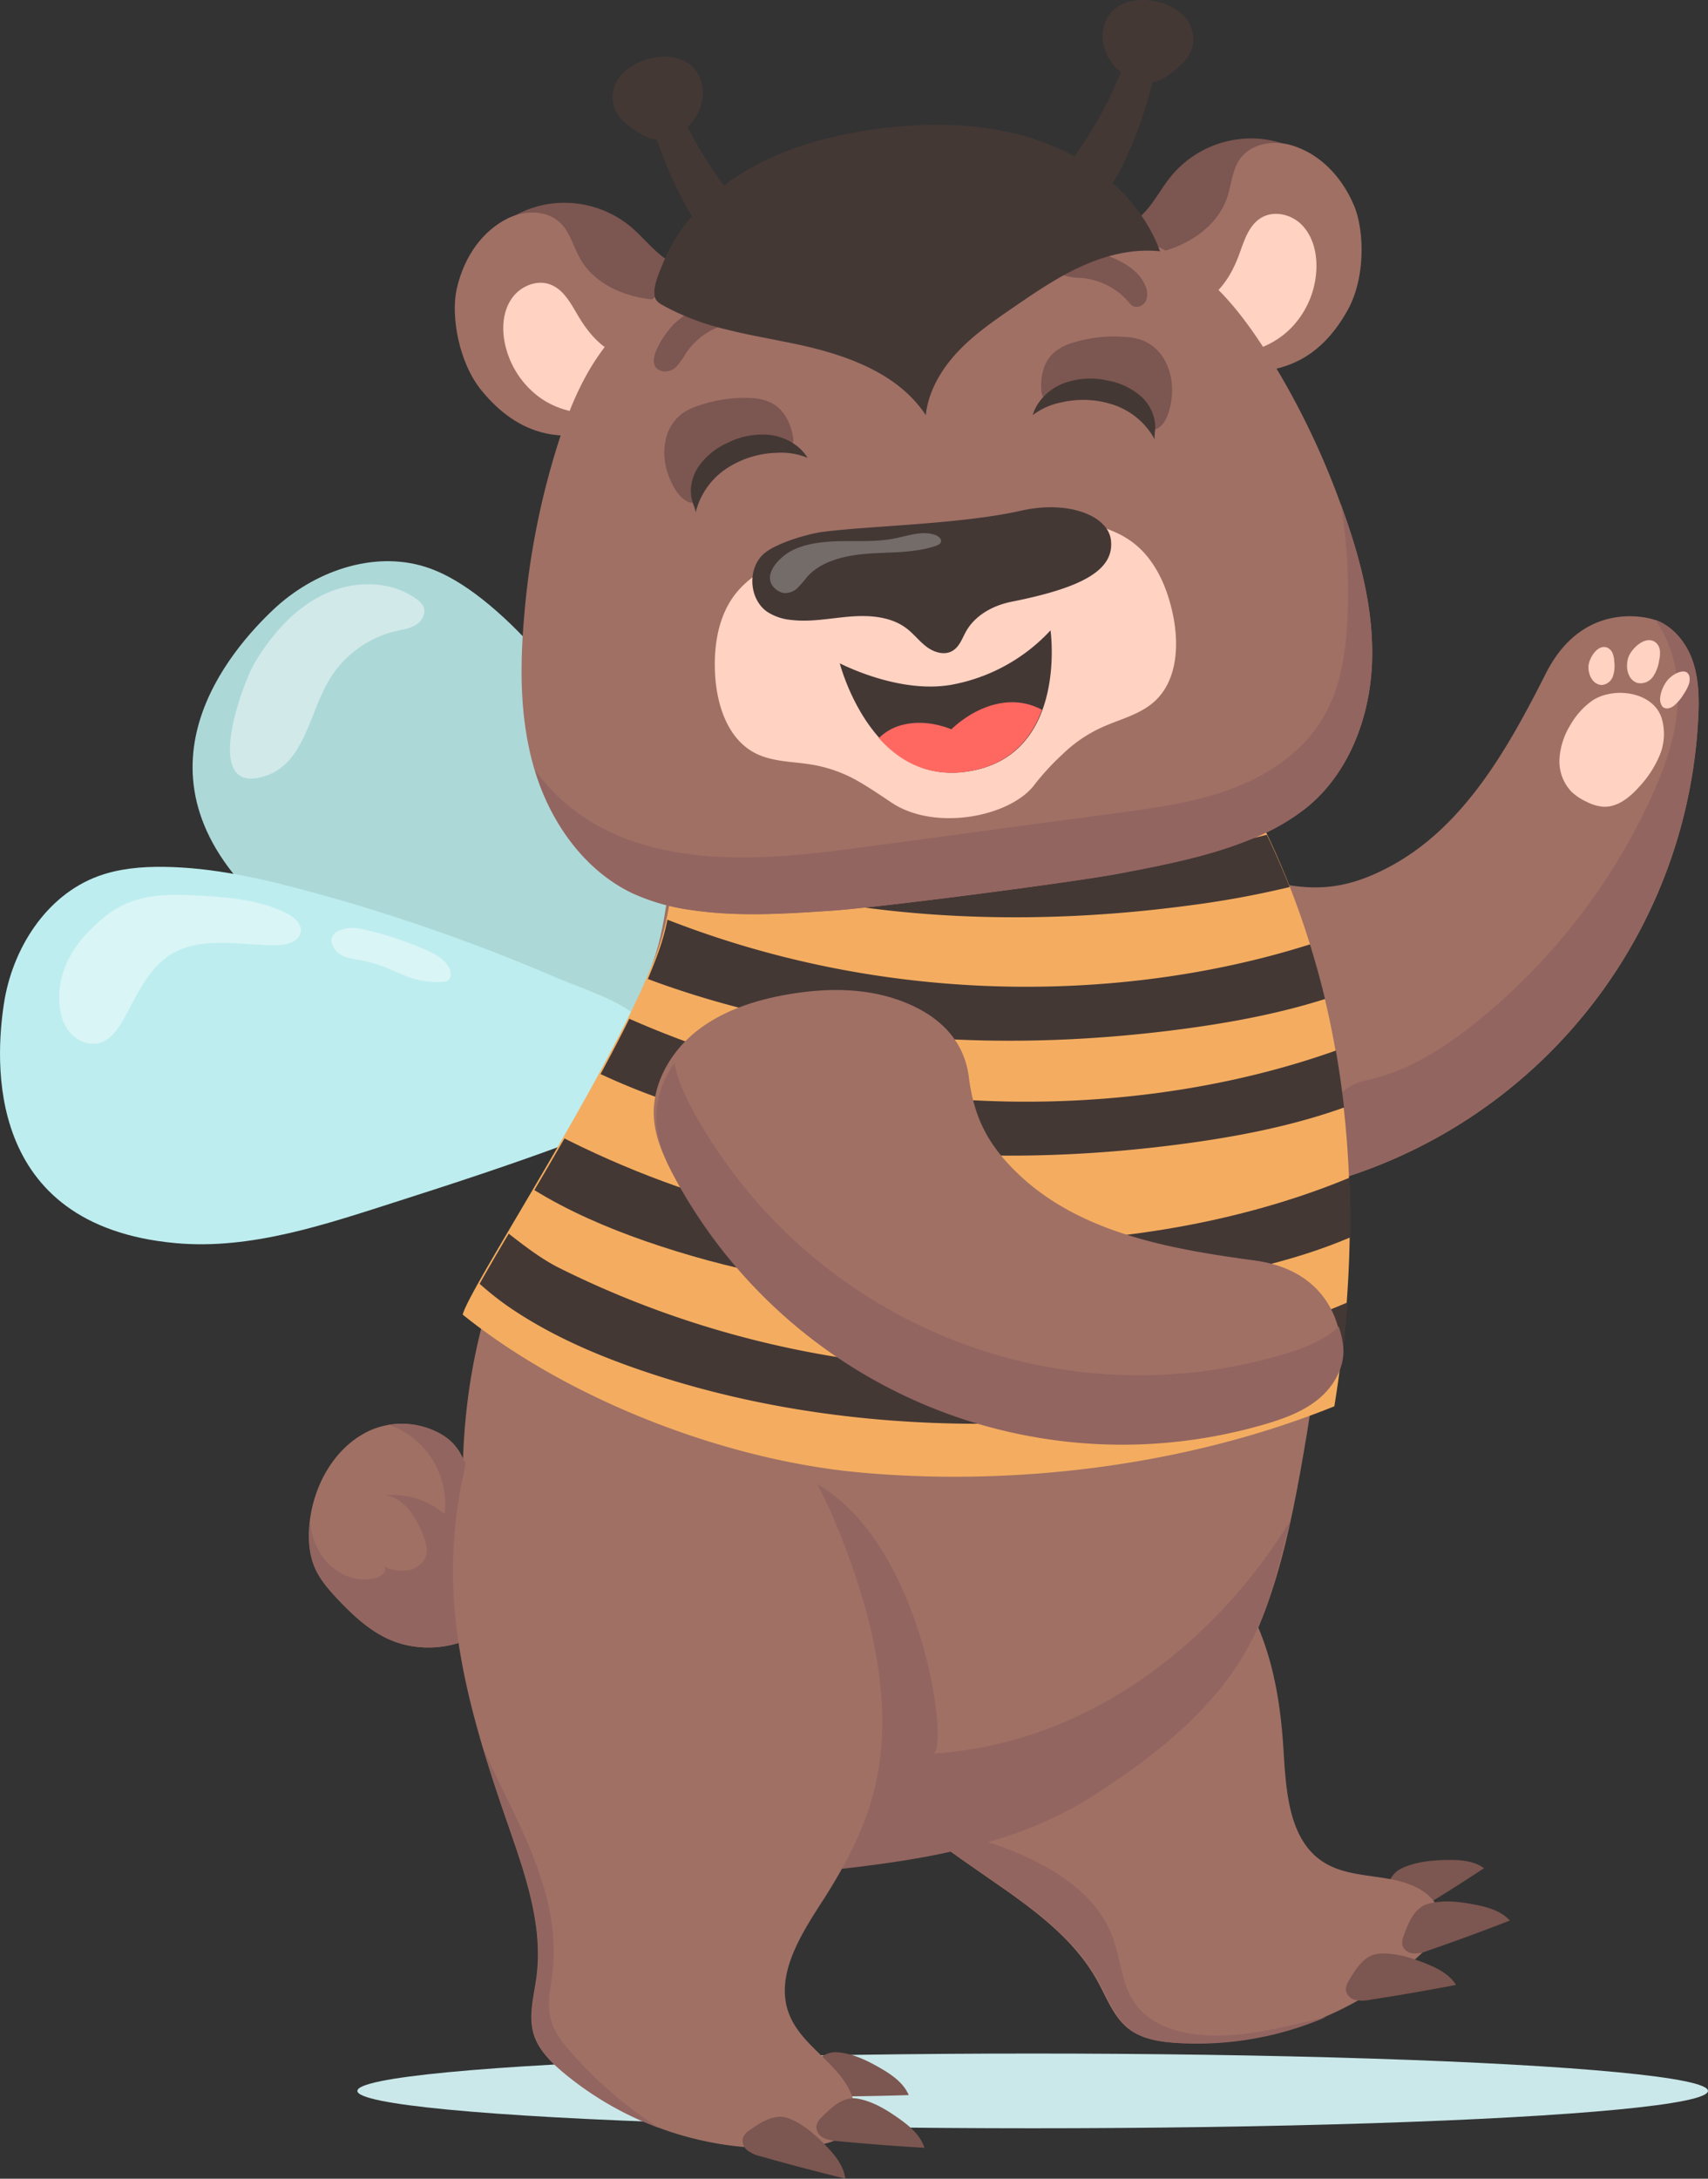 <svg xmlns="http://www.w3.org/2000/svg" viewBox="0 0 623.79 795.35"><rect x="0" y="0" width="623.79" height="795.35" fill="#333333" stroke="none"/><defs><style>.cls-1{fill:#cae8ea;}.cls-2{fill:#add8d8;}.cls-3{fill:#bdedef;}.cls-4{fill:#7c5650;}.cls-5{fill:#a07065;}.cls-6{fill:#936560;}.cls-7{fill:#ffd2c2;}.cls-8{fill:#f4ad60;}.cls-9{fill:#443835;}.cls-10,.cls-12{fill:#fff;}.cls-10{opacity:0.26;}.cls-11{fill:#ff6861;}.cls-12{opacity:0.44;}</style></defs><title>Asset 3</title><g id="Layer_2" data-name="Layer 2"><g id="Layer_2-2" data-name="Layer 2"><ellipse class="cls-1" cx="377.15" cy="763.3" rx="246.63" ry="13.64"/><path class="cls-2" d="M212.89,258.64c-10.84-14.39-22.37-28.47-36.47-39.68-6.34-5-13.27-9.52-21-12-19.29-6.1-41,1.75-55.7,15.68S44,281.87,95.61,330.13c20.38,19.06,47.88,28.37,74.07,38,19.81,7.26,39.69,14.36,59.8,20.75,15.8,5,53.93,8.94,50.26-18.86-1.33-10.08-9.6-21.56-14.36-30.23q-10.85-19.69-23-38.65Q228.47,279.32,212.89,258.64Z"/><path class="cls-3" d="M112.82,325.39c-17.38-4.71-35.13-8.74-53.14-8.94-8.1-.09-16.32.63-23.91,3.44-19,7-31.32,26.56-34.35,46.57s-7.66,80.93,62.7,87.35c27.79,2.54,55.21-7,81.79-15.48,20.09-6.42,40.14-13,59.94-20.32,15.55-5.74,48.06-26.05,28.1-45.74-7.23-7.14-20.81-11.13-29.89-15q-20.64-8.91-41.85-16.43Q137.82,332.16,112.82,325.39Z"/><path class="cls-4" d="M528,679c4.87-.12,10.09.15,14,3q-13.31,8.76-27,17a13,13,0,0,1-4.88,2.1,4.48,4.48,0,0,1-4.6-2,6.18,6.18,0,0,1-.3-3.67c.71-5,1.67-10.84,6.46-13.26C516.69,679.7,522.46,679.15,528,679Z"/><path class="cls-4" d="M321.45,754.94c4.23,2.44,8.53,5.39,10.43,9.88q-15.93.54-31.88.48a13.11,13.11,0,0,1-5.26-.75,4.48,4.48,0,0,1-2.88-4.11,6,6,0,0,1,1.65-3.29c3.22-3.91,7.08-8.39,12.42-7.95C311.49,749.65,316.7,752.19,321.45,754.94Z"/><path class="cls-5" d="M184.15,459.24c-13.84,34.31-17.82,72.33-13.5,109.13,2.56,21.75,8.17,43.63,20.31,61.79,19.53,29.23,54.32,45.58,89.1,48.76s69.66-5.45,102.37-17.81c19.45-7.35,38.85-16.34,53.67-31,24-23.79,32.62-58.86,38.69-92.24C489,459.58,494,375,458.4,304c-8.61-17.19-20.06-33.78-36.67-43.26C406.32,252,388,250.17,370.3,250c-25.83-.24-52.18,2.75-75.65,13.63-16.54,7.67-32.1,19.77-42,35.4-9.45,15-7.82,32.28-13.09,48.93C227,387.77,199.69,420.72,184.15,459.24Z"/><path class="cls-5" d="M136.19,521.75c-13.21,5.41-21.4,19.5-23.07,33.67-.69,5.86-.39,12,2.06,17.37,1.9,4.16,5,7.65,8.13,11,5.14,5.42,10.66,10.66,17.34,14C155,605,174.37,601.3,184,588.44c5.27-7.07,6.81-16.57,4.87-25.1-2.23-9.77-8.83-12.37-14-19.61-5.41-7.54-4.94-15.17-14-20.29A28.94,28.94,0,0,0,136.19,521.75Z"/><path class="cls-6" d="M184,588.44c5.27-7.07,6.81-16.58,4.87-25.1-2.23-9.77-8.83-12.38-14-19.61-5.41-7.54-4.94-15.18-14-20.3A29.31,29.31,0,0,0,142,520.14a30.67,30.67,0,0,1,20.38,32.58,29.48,29.48,0,0,0-21.83-6.89c7.19.95,11.61,8.28,14.14,15.07.77,2.05,1.47,4.25,1.05,6.4-.6,3-3.41,5.28-6.43,5.92a15.4,15.4,0,0,1-9-1.28c1.16,1.25-.54,3.15-2.14,3.75-7.22,2.71-15.76-1-20.25-7.23a26.35,26.35,0,0,1-4.7-13.27l0,.23c-.69,5.86-.39,12,2.06,17.36,1.9,4.16,5,7.65,8.13,11,5.14,5.43,10.66,10.67,17.34,14C155,605,174.37,601.3,184,588.44Z"/><path class="cls-5" d="M292.8,627.18c18.56,23.23,43,41,67.42,57.9,15.43,10.67,31.57,21.74,40.61,38.18,3.44,6.24,6,13.4,11.71,17.64,4.62,3.42,10.58,4.36,16.31,4.77a120,120,0,0,0,89.73-32c4.08-3.84,8.16-8.8,7.41-14.36-.49-3.59-3-6.64-6-8.71-10.51-7.3-25.67-3.9-36.49-10.73-12.76-8-13.81-25.79-14.73-40.84-.88-14.53-3-29.15-8.33-42.69-10.72-27.1-33.57-47.59-57.78-63.83-13-8.75-26.8-16.63-41.69-21.64a122.1,122.1,0,0,0-81.51,1.88c-11.51,4.38-22.25,7.63-22.46,21.18-.24,15.45,4.4,32.15,9.64,46.54A166.06,166.06,0,0,0,292.8,627.18Z"/><path class="cls-5" d="M564.59,245.81c11.76-23.21,31-21.67,38.09-20s12.66,7.87,15.24,14.77,2.67,14.48,2.29,21.84a185.72,185.72,0,0,1-153.77,173.5c-7.62,1.33-15.54,2.15-23,.1-11.73-3.24-20.68-13.45-24.73-24.92S414.93,387,416.91,375c2.11-12.85,6.24-25.63,14-36.05,9.12-12.18,21.34-19.63,36.13-16.51s26.13,1.52,40.13-5.87C534.79,302,550.86,272.89,564.59,245.81Z"/><path class="cls-6" d="M617.91,240.46c-2.35-6.31-7.14-12-13.42-14.23,5.77,8,8.45,18.33,8.3,28.31-.2,13.25-4.82,26-10.43,38.06a227.39,227.39,0,0,1-60.16,78.07c-12.46,10.39-26.93,20.27-43.08,23.65-13.95,2.92-15.85,16.26-16.45,29.23-.13,2.89-.21,5.79-.16,8.69A185.66,185.66,0,0,0,620.2,262.29C620.58,254.93,620.49,247.36,617.91,240.46Z"/><path class="cls-7" d="M581.41,255.85a27.48,27.48,0,0,0-7.86,8.78,26.58,26.58,0,0,0-4,12.36,16.12,16.12,0,0,0,4.34,12,20.16,20.16,0,0,0,5.54,3.69,16.23,16.23,0,0,0,6,1.82c5.28.32,9.88-3.49,13.39-7.45a38.63,38.63,0,0,0,7.34-11.37,20.3,20.3,0,0,0,.76-13.33,12,12,0,0,0-2-3.85C599.61,251.89,587.94,251.38,581.41,255.85Z"/><path class="cls-7" d="M594.84,239.61a8.7,8.7,0,0,0-.61,3.19,8,8,0,0,0,.85,4,5,5,0,0,0,3.06,2.55,5.57,5.57,0,0,0,5.55-2.31,13.91,13.91,0,0,0,2.25-5.9,11.61,11.61,0,0,0,.29-3.57,4.45,4.45,0,0,0-1.62-3.09C601.06,231.8,596.11,236.55,594.84,239.61Z"/><path class="cls-7" d="M580.17,242.86a7.49,7.49,0,0,0,.21,2.75,6.87,6.87,0,0,0,1.59,3.06,4.26,4.26,0,0,0,3.08,1.39,4.72,4.72,0,0,0,4-3.14,11.83,11.83,0,0,0,.51-5.33,9.72,9.72,0,0,0-.56-3,3.81,3.81,0,0,0-2-2.17C583.5,235.07,580.51,240.07,580.17,242.86Z"/><path class="cls-7" d="M609.17,248.12a11.67,11.67,0,0,0-1.68,2.61,11.42,11.42,0,0,0-1.15,3.8,4.66,4.66,0,0,0,.73,3.31c1,1.18,2.73.92,4.18-.13a16.6,16.6,0,0,0,3.75-4.46,16,16,0,0,0,1.64-3.06,5.65,5.65,0,0,0,.35-3.3C616,243.34,611.17,245.85,609.17,248.12Z"/><path class="cls-6" d="M340.71,640.17c58.75-3.76,104.77-42.8,130.72-85.33-8.95,30.54-8.84,60.67-73,101.23-33.16,21-74.75,24.53-113.77,28.57L313,630.92c8.67-16.46-14.41-73.6-21.06-92.29C336.76,556.21,347.22,639.76,340.71,640.17Z"/><path class="cls-5" d="M165.58,580.21c1.23,29.71,10.43,58.46,20.16,86.55,6.14,17.73,12.62,36.2,10.2,54.8-.92,7.07-3.1,14.35-1,21.15,1.7,5.49,6,9.77,10.34,13.49a119.92,119.92,0,0,0,91.29,27.21c5.56-.69,11.79-2.28,14.46-7.2,1.73-3.19,1.51-7.14.33-10.57-4.16-12.1-18.4-18.32-23.1-30.22-5.53-14,4.1-29,12.26-41.64,7.88-12.25,14.83-25.28,18.51-39.37,7.36-28.2,1-58.22-8.89-85.63-5.35-14.76-11.79-29.26-20.84-42.1A122.12,122.12,0,0,0,222.45,480c-11.87-3.27-22.46-7-30.63,3.81-9.33,12.32-15.45,28.54-19.73,43.24A165.69,165.69,0,0,0,165.58,580.21Z"/><path class="cls-8" d="M423.54,256.08c-1.11-.63-2.23-1.22-3.37-1.78-13.78-2.49-28.08-2.82-42.13-2.66-25.22.29-50.71,2.06-74.75,9.68a132.87,132.87,0,0,0-33.75,16L267.06,279a84.59,84.59,0,0,0-12.57,15.39c-9.45,15-7.82,32.28-13.09,48.93-12.63,39.81-70,126.34-72.41,136.59,38.51,31,95.56,53.11,145.17,57.63,55.64,5.07,118.43-2.12,173.17-24.16,11.9-73.53,6-147.94-27.12-214C451.6,282.15,440.15,265.56,423.54,256.08Z"/><path class="cls-9" d="M425.51,468.71c23.07-3.13,46.33-7.94,67.65-17q.15-10.92-.3-21.79c-69.15,28.83-180.58,38.43-285.14-13.53l-1.56-.8c-3.71,6.46-7.43,12.81-11,18.87,12.64,7.76,26.39,13.67,40.36,18.55C296.09,474.12,362,477.31,425.51,468.71Z"/><path class="cls-9" d="M492.12,475.46C423.17,505.11,310.32,515.58,204.5,463c-6.75-3.35-12.72-8-18.71-12.64-4.15,7-7.8,13.27-10.62,18.29a107.63,107.63,0,0,0,10.36,8.24c14.33,9.88,30.39,17,46.78,22.72,60.55,21.12,126.42,24.32,190,15.71,23-3.12,46.26-7.93,67.55-17Q491.27,486.91,492.12,475.46Z"/><path class="cls-9" d="M255.32,294.28l-.61.93c-4,6.4-6.05,13.23-7.45,20.24,59.95,20.43,125,23.47,187.76,15a344.21,344.21,0,0,0,36-6.63q-3.83-9.64-8.34-19.08C404.54,319.4,329.7,320.86,255.32,294.28Z"/><path class="cls-9" d="M229.83,371.9c-3.18,6.47-6.75,13.27-10.5,20.19a242.34,242.34,0,0,0,23.81,9.63c60.56,21.12,126.42,24.32,190,15.71,19.54-2.64,39.22-6.51,57.74-13.13q-1.2-10.46-3-20.79C421.62,407.16,323.89,413.4,229.83,371.9Z"/><path class="cls-9" d="M243.76,335.74a82.15,82.15,0,0,1-2.15,8.4c-1.26,4-3,8.45-5,13.25q3.27,1.23,6.57,2.38c60.56,21.12,126.42,24.32,190,15.71,17.1-2.32,34.32-5.57,50.76-10.79q-2.42-10.05-5.5-19.95C415.94,364.6,329.06,369.07,243.76,335.74Z"/><path class="cls-4" d="M459.1,50.59a38,38,0,0,0-31.21,13.5c-4.17,5-7,11.21-12,15.45-4.56,3.87-10.77,6.06-13.83,11.2s-1.91,12.16.87,17.64a36.42,36.42,0,0,0,28.68,19.45c9.23.84,18.43-1.94,26.87-5.74,10.66-4.81,20.85-11.61,27.1-21.49C499.58,78.45,484.68,52.21,459.1,50.59Z"/><path class="cls-5" d="M414.82,94.69c2.27-1.33,4.94-1.74,7.5-2.31,11.16-2.48,22.14-9.4,25.83-20.22,1.61-4.73,1.82-10.08,4.72-14.15,4-5.6,12.09-6.94,18.7-5,9.27,2.68,17.87,10.17,22.89,21.91,3.8,8.87,4.38,26.26-2.24,38.23-11,19.85-25.3,21.72-33.72,22.7l-4.44-4.39a23.46,23.46,0,0,1-28.78,2.35c-4.25-2.95-7.36-7.25-10.15-11.6s-5.4-9-6-14.07S410.38,97.3,414.82,94.69Z"/><path class="cls-7" d="M473,118.11A32.66,32.66,0,0,0,480.79,97c0-5.41-1.53-11-5.33-14.89s-10.17-5.39-14.82-2.62S454.37,88,452.48,93.1c-2.2,5.91-5.43,11.67-10.49,15.43-3.66,2.71-8.11,4.25-11.64,7.12s-6,8-3.9,12c1.44,2.7,4.53,4.1,7.52,4.74,7.83,1.69,13.42-1.74,20.63-3.56S468.11,123.89,473,118.11Z"/><path class="cls-4" d="M197.1,75.12a38,38,0,0,1,33.16,7.56c5,4.2,9,9.73,14.65,13,5.18,3,11.69,4,15.64,8.49s4.1,11.59,2.38,17.49A36.45,36.45,0,0,1,238.28,146c-8.91,2.5-18.46,1.46-27.46-.74-11.36-2.77-22.62-7.59-30.58-16.16C162.4,109.91,172.26,81.39,197.1,75.12Z"/><path class="cls-5" d="M248.71,110.37c-2.47-.89-5.17-.8-7.8-.89-11.42-.4-23.49-5.2-29.09-15.16-2.45-4.36-3.63-9.57-7.23-13-5-4.78-13.15-4.62-19.3-1.52-8.62,4.33-15.71,13.27-18.5,25.73-2.11,9.41.5,26.62,9.2,37.18,14.42,17.5,28.85,16.72,37.3,16.14l3.56-5.13c8.7,5.77,21.4,4.46,28.73-3,3.64-3.67,5.9-8.47,7.86-13.26s3.66-9.8,3.32-14.93S253.55,112.13,248.71,110.37Z"/><path class="cls-7" d="M195.75,144.05a32.75,32.75,0,0,1-11.48-19.32c-1-5.31-.51-11.13,2.52-15.61s9-7.16,14.1-5.29,7.72,7.24,10.5,11.87c3.25,5.4,7.47,10.48,13.15,13.25,4.09,2,8.74,2.7,12.74,4.87s7.38,6.72,6,11.06c-.91,2.92-3.7,4.86-6.52,6-7.39,3.09-13.52.75-20.93.27S201.66,148.83,195.75,144.05Z"/><path class="cls-5" d="M490.15,185.47a285.1,285.1,0,0,0-28.69-58.58c-5.94-9.12-12.55-17.91-20.74-25.08C426.87,89.7,409,83.35,391.15,78.89c-31.84-8-97.87,1.35-130.94,16.9-16.65,7.83-31.81,19.52-42.13,34.76-6.1,9-10.26,19.19-13.68,29.52a284.47,284.47,0,0,0-12.88,64c-1.75,19.39-1.78,39.29,4,57.88s18,35.88,35.58,44.2a76.28,76.28,0,0,0,21.71,6.13c16.9,2.47,34.09,1.32,51.13.17S392,322.08,409,318.84s33.7-6.46,49.42-13.14a76.35,76.35,0,0,0,19.44-11.45c14.9-12.52,22.33-32.33,23.19-51.78S496.76,203.78,490.15,185.47Z"/><path class="cls-7" d="M428.37,224.37c-2.13-10.25-6.65-20.54-15.11-26.68-5.38-3.91-11.92-5.84-18.43-7.16C378.46,187.21,300,197.34,285,204.71c-6,2.93-11.8,6.46-16,11.6-6.63,8.09-8.39,19.19-7.85,29.64.58,11.3,4.53,23.71,14.56,28.94,6.36,3.31,13.88,3.07,20.95,4.27a50.48,50.48,0,0,1,16.53,5.9c4.3,2.45,8.39,5.25,12.51,8,15.83,10.52,43.48,5.11,52.22-6.74A92.67,92.67,0,0,1,388,275.4a50.76,50.76,0,0,1,14.48-9.9c6.53-2.95,13.87-4.63,19.18-9.45C430,248.45,430.68,235.44,428.37,224.37Z"/><path class="cls-9" d="M300.47,194.17c-5.62.73-17.1,4.18-21.39,7.88-6.18,5.34-5.62,16.56,1.07,21.26a19.21,19.21,0,0,0,8.79,3c7.17.87,14.39-.66,21.59-1.23s15,0,20.71,4.44c2.6,2,4.62,4.71,7.27,6.67s6.34,3.1,9.21,1.49,3.73-4.91,5.35-7.61c3.4-5.67,9.83-9.1,16.31-10.39,25.69-5.11,37.77-11.49,36.33-22.66-1.13-8.72-15.43-14.51-32.83-10.59C351.08,191.37,318.12,191.89,300.47,194.17Z"/><path class="cls-10" d="M283.66,215.34a5.88,5.88,0,0,0,2.6,1.14,6.58,6.58,0,0,0,5.09-1.9,50.19,50.19,0,0,0,3.51-4.07c5.19-5.82,14.07-7.81,22.29-8.4s16.68-.19,24.46-2.78c.84-.28,1.75-.67,2-1.41.44-1.11-.77-2.15-2-2.6-4.58-1.73-9.85.24-14.79,1.23-6.08,1.22-12.34.94-18.52,1s-12.59.48-18.19,3C284.81,202.88,277.24,210.55,283.66,215.34Z"/><path class="cls-4" d="M242.21,135.57a5.82,5.82,0,0,0,5.07-2,30.71,30.71,0,0,0,3.24-4.63,25.81,25.81,0,0,1,15.79-10.77,6.22,6.22,0,0,0,1.82-.56c1.72-1,1.89-3.6.73-5.19a7,7,0,0,0-5.19-2.42c-6.49-.5-12.32,3.74-17.22,8C243.71,120.48,233.58,133.82,242.21,135.57Z"/><path class="cls-4" d="M385.5,97.3a5.81,5.81,0,0,0,4.12,3.53,30.17,30.17,0,0,0,5.62.66,25.71,25.71,0,0,1,17,8.81,6.59,6.59,0,0,0,1.36,1.33c1.67,1.05,4.06,0,4.91-1.82a7,7,0,0,0-.32-5.72c-2.64-6-9.13-9.07-15.23-11.35C399.5,91.46,383,88.87,385.5,97.3Z"/><path class="cls-5" d="M320.9,71a15.33,15.33,0,0,0-4.68-13.65,31.61,31.61,0,0,1,17.59,9.57c-.18-3.54,2.06-6.75,4.6-9.22a33.18,33.18,0,0,1,19.18-9.09,24,24,0,0,0-3.94,24.25,13.27,13.27,0,0,1,11-4.48c-2.87.67-3.78,4.6-2.54,7.27s3.82,4.39,6.1,6.24,4.53,4.26,4.59,7.2c.08,3.81-3.48,6.65-6.93,8.28-11.93,5.64-26.09,4.39-38.66.36a50.5,50.5,0,0,1-15.09-7.31c-1.61-1.2-3.22-2.76-3.37-4.76-.24-3.34,5.2-4.12,7.22-5.88A15.32,15.32,0,0,0,320.9,71Z"/><path class="cls-6" d="M489.73,184.06a202.5,202.5,0,0,1,2.39,41.3c-.58,12.92-2.54,26.19-9.26,37.24C475.49,274.73,463,283,449.66,288s-27.51,6.88-41.58,8.77l-89.1,12c-26.87,3.61-54.54,7.18-80.8.45-19-4.88-32.74-14.5-42.83-28.11.09.27.16.54.25.81,5.76,18.6,18,35.87,35.57,44.2a76.44,76.44,0,0,0,21.72,6.13c16.9,2.47,34.09,1.32,51.13.17s88.12-10.32,105-13.56,33.69-6.47,49.41-13.14a76.53,76.53,0,0,0,19.45-11.45c14.9-12.52,22.33-32.33,23.18-51.78s-4.23-38.69-10.84-57C490.08,185,489.9,184.53,489.73,184.06Z"/><path class="cls-9" d="M306.71,242.17c.77.31,21.62,11.18,40.76,7.81a65.24,65.24,0,0,0,36.2-19.87s6.62,46.69-31.08,51.64C318,286.3,306.71,242.17,306.71,242.17Z"/><path class="cls-11" d="M352.4,281.78c16.28-2.14,24.29-12.07,28.14-22.66a22.8,22.8,0,0,0-11-2.76c-8.26.07-16.06,4.24-22.1,9.87-5.52-2.18-11.69-3.09-17.46-1.68a18.34,18.34,0,0,0-9,4.91C328.13,277.45,338.34,283.62,352.4,281.78Z"/><path class="cls-4" d="M243.42,171.27a23,23,0,0,1-.2-11.17,16.2,16.2,0,0,1,6.08-9.24,22.79,22.79,0,0,1,6.22-2.9,50.85,50.85,0,0,1,18.58-2.65,18.72,18.72,0,0,1,7.68,1.79c4.47,2.34,7,7.33,7.84,12.31a4,4,0,0,1-.16,2.48c-.78,1.56-2.93,1.62-4.67,1.57a51.56,51.56,0,0,0-16,2.35c-3.25,1-6.53,2.24-9,4.59a17.64,17.64,0,0,0-4.2,7c-.65,1.83-.82,6.56-3.25,6.1C247.69,182.59,244.42,175.19,243.42,171.27Z"/><path class="cls-9" d="M254.89,170.67a25.27,25.27,0,0,1,10.41-8.8,28.4,28.4,0,0,1,16-3.09c5.48.71,10.78,3.66,13.65,8.37a25.32,25.32,0,0,0-11.41-1.84,35,35,0,0,0-18.6,6,26.86,26.86,0,0,0-10.92,16c.22-1-.91-3.17-1.17-4.27a15.83,15.83,0,0,1-.54-4.11A16.33,16.33,0,0,1,254.89,170.67Z"/><path class="cls-4" d="M428.06,142.46a22.75,22.75,0,0,0-2.63-10.86,16.25,16.25,0,0,0-8.23-7.39,22.68,22.68,0,0,0-6.75-1.23,50.61,50.61,0,0,0-18.64,2.15,18.73,18.73,0,0,0-7,3.67c-3.73,3.4-4.94,8.88-4.46,13.9a4,4,0,0,0,.78,2.36c1.15,1.31,3.25.82,4.93.34a51.27,51.27,0,0,1,16.08-1.8c3.4.12,6.89.52,9.86,2.17a17.64,17.64,0,0,1,5.84,5.69c1.09,1.6,2.45,6.13,4.68,5.07C426.81,154.49,428.09,146.51,428.06,142.46Z"/><path class="cls-9" d="M416.82,144.79a25.17,25.17,0,0,0-12.29-5.87A28.43,28.43,0,0,0,388.24,140c-5.12,2.07-9.5,6.26-11.09,11.55a25.51,25.51,0,0,1,10.58-4.67,35,35,0,0,1,19.51,1.1,26.87,26.87,0,0,1,14.62,12.68c-.48-1,.07-3.29.05-4.42a16,16,0,0,0-.53-4.12A16.3,16.3,0,0,0,416.82,144.79Z"/><path class="cls-4" d="M301.34,783c3.41,3.48,6.77,7.48,7.39,12.32q-15.5-3.76-30.84-8.12a13.14,13.14,0,0,1-4.86-2.14,4.48,4.48,0,0,1-1.67-4.74,6.19,6.19,0,0,1,2.48-2.72c4.15-2.9,9.07-6.17,14.1-4.31C293.17,775.25,297.5,779.1,301.34,783Z"/><path class="cls-4" d="M328.15,773.27c4,2.82,8,6.14,9.47,10.79q-15.92-.91-31.79-2.44a13,13,0,0,1-5.17-1.23,4.49,4.49,0,0,1-2.49-4.36,6.1,6.1,0,0,1,1.95-3.12c3.56-3.6,7.81-7.71,13.09-6.78C318.71,767.09,323.66,770.1,328.15,773.27Z"/><path class="cls-4" d="M519.93,716.47c4.54,1.76,9.26,4,11.83,8.14q-15.66,3-31.43,5.43a13,13,0,0,1-5.31.07,4.49,4.49,0,0,1-3.48-3.61,6,6,0,0,1,1.13-3.51c2.57-4.36,5.68-9.39,11-9.78C509.26,712.8,514.8,714.5,519.93,716.47Z"/><path class="cls-4" d="M538.33,695.23c4.79.91,9.83,2.27,13.1,5.88q-14.86,5.77-29.93,11a13,13,0,0,1-5.21,1,4.48,4.48,0,0,1-4.08-2.92,6.14,6.14,0,0,1,.48-3.66c1.74-4.75,3.9-10.25,9.09-11.6C527.18,693.53,532.93,694.21,538.33,695.23Z"/><path class="cls-6" d="M208.42,749.07c-3-3.43-5.9-7.13-7.13-11.52-1.67-5.92-.08-12.19.59-18.31,2.15-19.68-5.4-39.07-13.94-56.94-3.75-7.85-7.75-15.69-11.29-23.67,2.84,9.49,6,18.88,9.23,28.21,6.14,17.73,12.62,36.2,10.2,54.8-.92,7.06-3.1,14.34-1,21.15,1.7,5.48,6,9.77,10.34,13.48a117.92,117.92,0,0,0,35.12,20.47A150.42,150.42,0,0,1,208.42,749.07Z"/><path class="cls-6" d="M484.35,736.32l-5.13,1.23c-13.43,3.24-27.15,6.49-40.92,5.27-8.86-.79-18.15-3.87-23.44-11s-5.49-16.73-8.65-25c-6-15.81-22-25.43-37.77-31.65a73.53,73.53,0,0,0-25.81-5.38c-1.42,0-2.77-.36-4.06-.37,7.25,5.42,14.67,10.64,22.1,15.78,15.43,10.67,31.57,21.74,40.61,38.17,3.44,6.25,6,13.41,11.71,17.65,4.61,3.42,10.58,4.35,16.31,4.76A119.24,119.24,0,0,0,484.35,736.32Z"/><path class="cls-5" d="M458.24,460.15c25.79,3.5,30.66,22.23,31.43,29.42s-3.28,14.54-9,19.24-12.79,7.27-19.87,9.33a185.76,185.76,0,0,1-214.35-88.35c-3.74-6.76-7.13-14-7.63-21.7-.79-12.14,5.92-23.94,15.42-31.53s21.5-11.46,33.49-13.54c12.83-2.21,26.26-2.5,38.67,1.45,14.49,4.63,25.54,13.72,27.44,28.72s7.14,25.17,18.71,36C395.37,450.45,428.16,456.07,458.24,460.15Z"/><path class="cls-6" d="M487.79,485.32c-5.68,4.7-12.79,7.27-19.87,9.33A185.73,185.73,0,0,1,253.57,406.3c-3.2-5.78-6.14-11.9-7.23-18.38-4.48,6.52-7.1,14.21-6.59,22.06s3.88,14.93,7.63,21.69A185.71,185.71,0,0,0,461.72,520c7.08-2.06,14.2-4.63,19.88-9.33s9.74-11.91,8.95-19.24a32.91,32.91,0,0,0-1.61-7.14C488.57,484.66,488.18,485,487.79,485.32Z"/><path class="cls-9" d="M291,125.67c18,3.84,37,10.52,47.11,25.89.93-8.68,5.59-16.62,11.55-23s13.22-11.38,20.41-16.32c8.07-5.54,16.19-11.09,25.11-15.11s18.77-6.44,28.49-5.38C419.08,79.24,410,68.6,399,61.1s-23.89-12-37-14.05c-14.4-2.29-29.14-1.8-43.57.29C300.64,49.92,282.9,55.08,268,65.19c-11.32,7.7-20.86,18.49-26,31.24-1.21,3-2.9,6.79-3,10-.14,3.47,1.45,4.13,4.48,5.78A92.13,92.13,0,0,0,265,120.21C273.57,122.38,282.31,123.83,291,125.67Z"/><path class="cls-9" d="M391.66,58.08A142.35,142.35,0,0,0,415.2,8.46a21.76,21.76,0,0,0,9.2,1,149.64,149.64,0,0,1-14.65,51.27A32.81,32.81,0,0,1,404.5,69a18.54,18.54,0,0,1-11.26,5.62c-2.89.33-6.06-.13-8.16-2.14C378.94,66.59,388.76,62,391.66,58.08Z"/><path class="cls-9" d="M403,10.24c-1.6,7.38,3.17,15.24,10,18.41a13.34,13.34,0,0,0,9.59,1A18,18,0,0,0,428,26.44c3.09-2.4,6.18-5.17,7.36-8.9a12.24,12.24,0,0,0-3.73-12.42C423.47-2.15,405.8-2.71,403,10.24Z"/><path class="cls-9" d="M271.5,76.41A142.45,142.45,0,0,1,243.75,29a21.79,21.79,0,0,1-9.08,1.8,149.5,149.5,0,0,0,19,49.81,32.6,32.6,0,0,0,5.95,7.73A18.47,18.47,0,0,0,271.34,93c2.91.08,6-.66,8-2.84C284.9,83.8,274.72,80.05,271.5,76.41Z"/><path class="cls-9" d="M256.08,29.73c2.23,7.21-1.84,15.45-8.39,19.2a13.28,13.28,0,0,1-9.47,1.8A18,18,0,0,1,232.6,48c-3.28-2.12-6.6-4.61-8.1-8.23a12.25,12.25,0,0,1,2.65-12.69C234.6,19.16,252.16,17.07,256.08,29.73Z"/><path class="cls-12" d="M21.64,363.85c-.08,4.38.77,8.94,3.4,12.44s7.33,5.65,11.52,4.38c3.88-1.17,6.43-4.81,8.43-8.34,4.89-8.61,8.83-18.5,17.21-23.79,11.21-7.08,25.71-3.28,39-3.51,3.57-.06,8-1.21,8.62-4.74.53-3.19-2.62-5.71-5.53-7.11-10.65-5.14-22.83-5.81-34.64-6.38-11.65-.57-22.05.3-31.3,7.78S21.84,351.3,21.64,363.85Z"/><path class="cls-12" d="M122.64,347c1.89,2.44,5.32,2.88,8.37,3.41a49.59,49.59,0,0,1,10,2.83c2.95,1.18,5.8,2.65,8.81,3.66a31.16,31.16,0,0,0,11.86,1.53,3.93,3.93,0,0,0,1.69-.37c1.71-.92,1.45-3.52.44-5.19-2.19-3.56-6.32-5.35-10.2-6.92a120.46,120.46,0,0,0-22.37-7C126.66,338,117.36,340.15,122.64,347Z"/><path class="cls-12" d="M98.19,282.79c6-2.27,10-7.91,12.72-13.66,3.55-7.36,5.7-15.42,10.15-22.27a38.83,38.83,0,0,1,23.56-16.47c2.46-.57,5-.92,7.21-2.24s3.77-4,2.93-6.38a7.12,7.12,0,0,0-2.76-3.15c-9.68-7-23.3-6.7-34-1.49S99.13,231.79,93,242C88.23,250.14,72.83,292.49,98.19,282.79Z"/></g></g></svg>